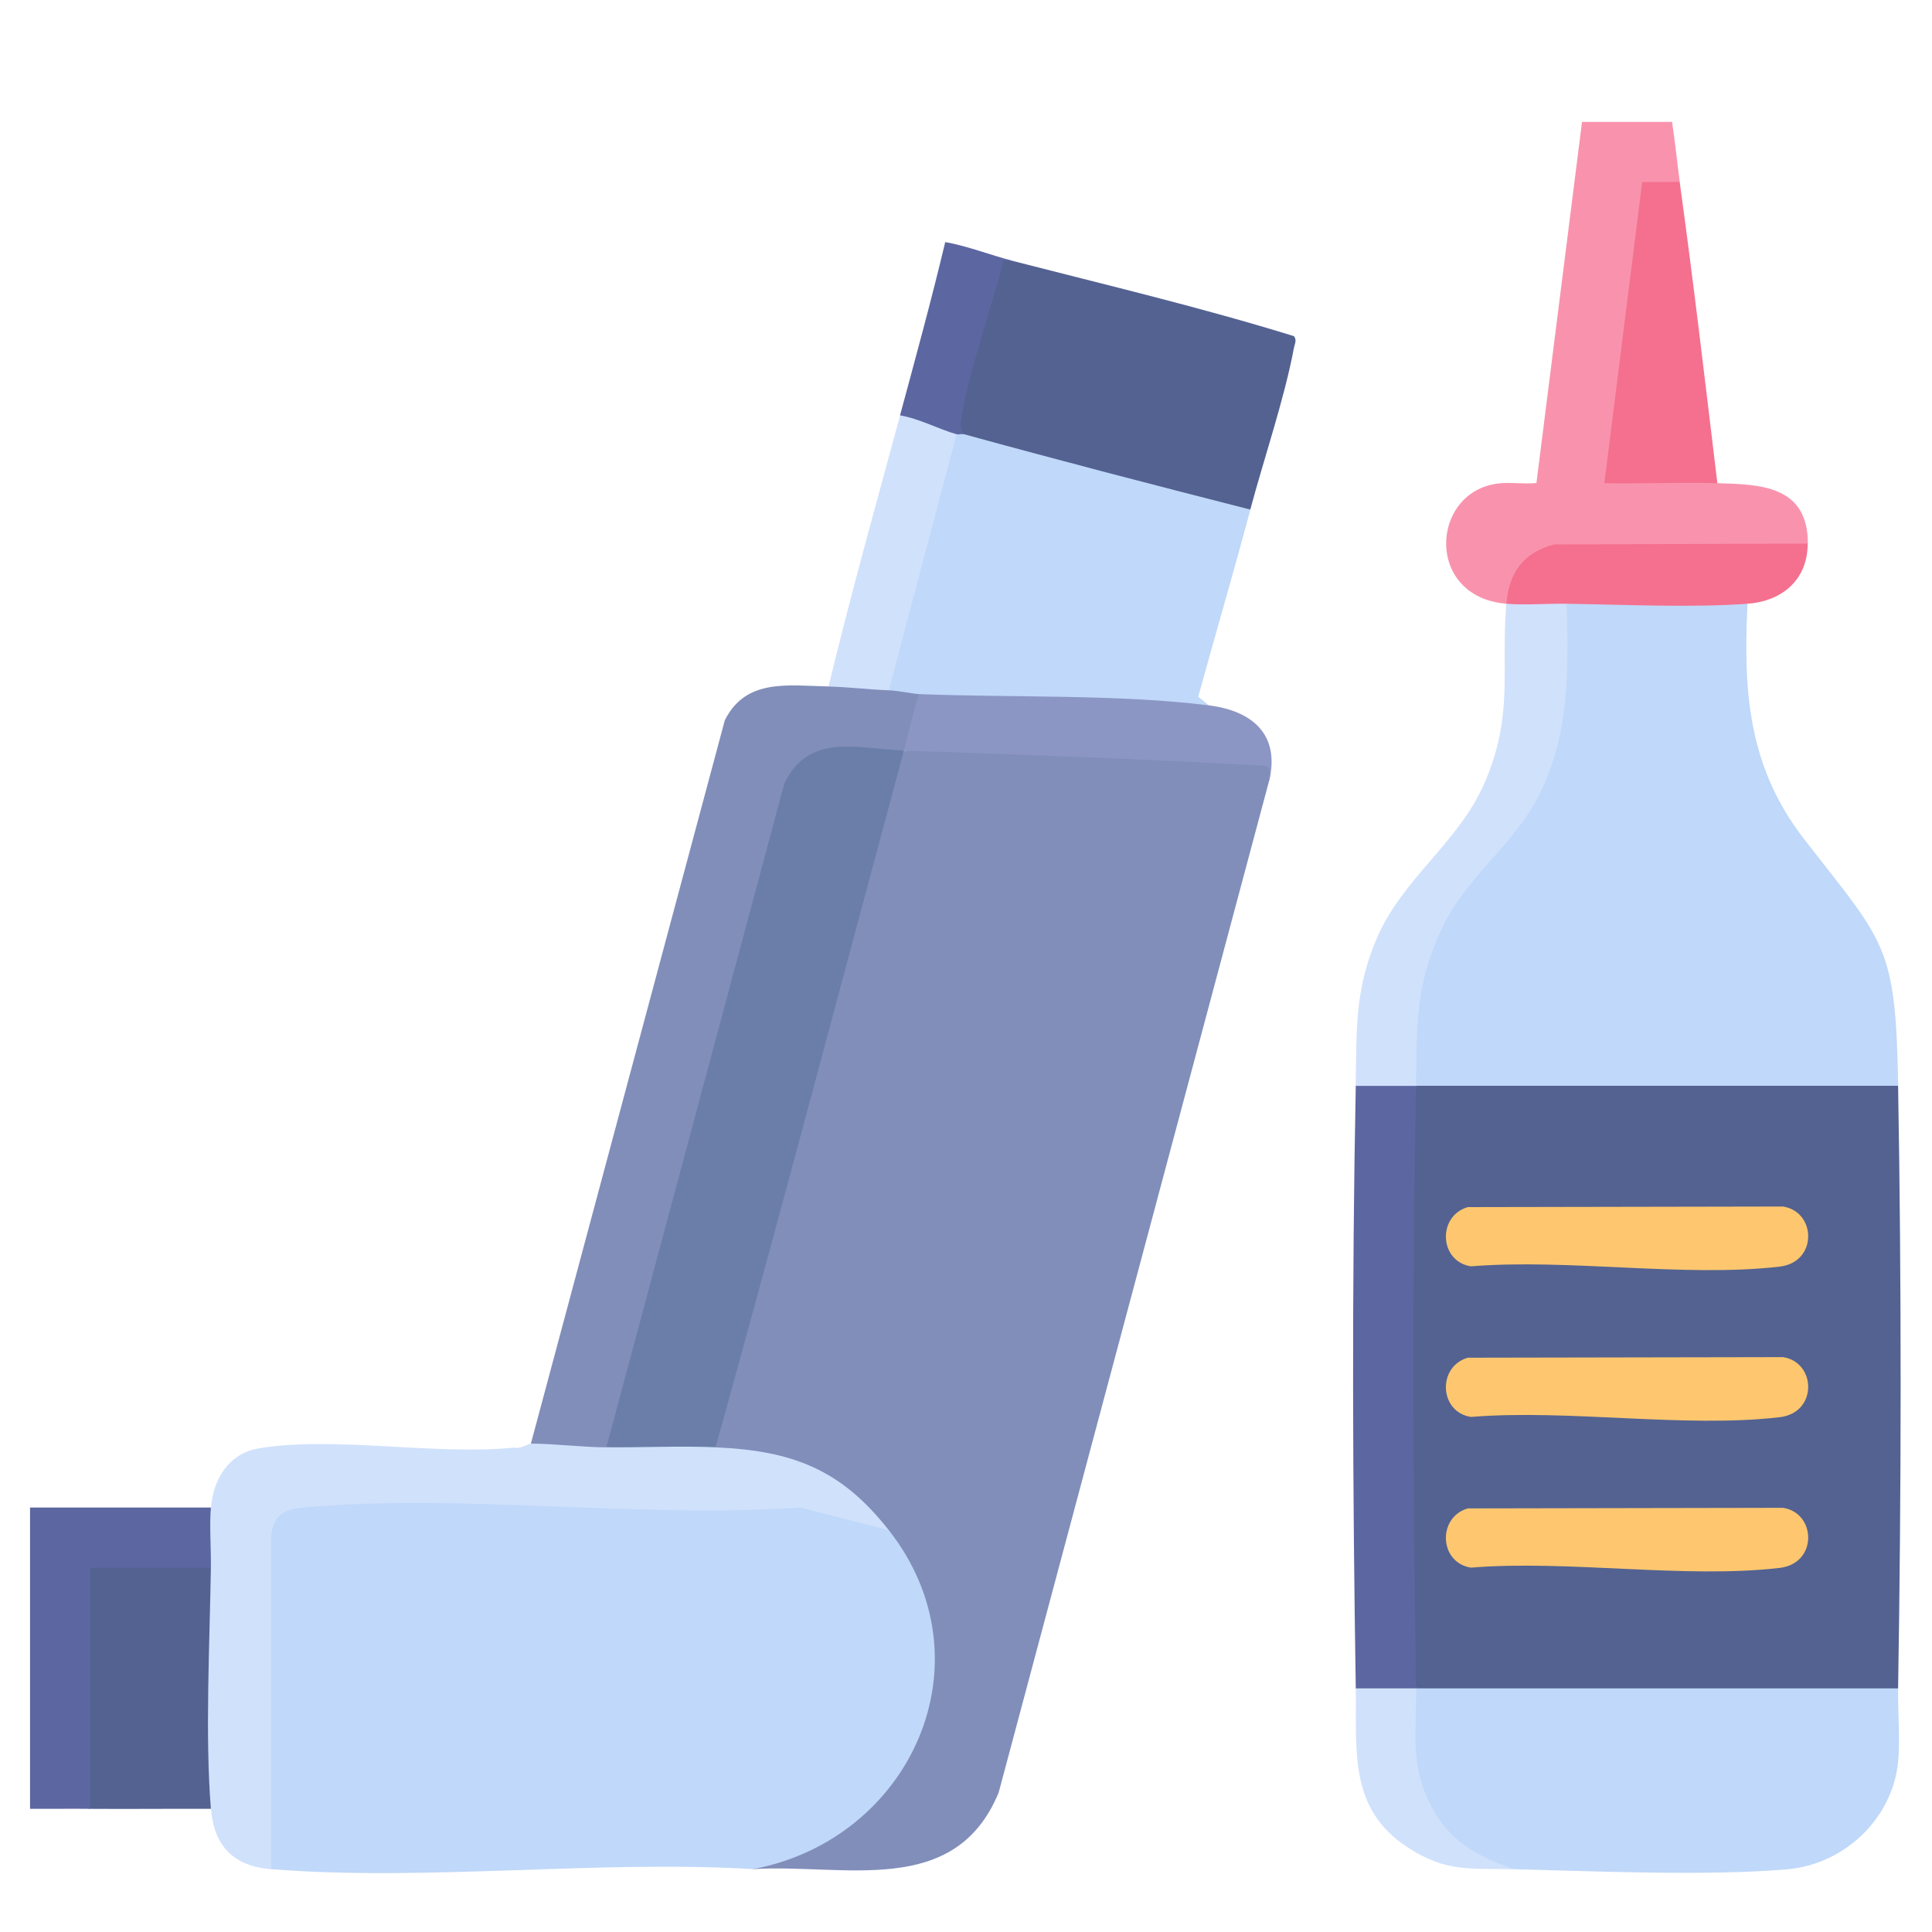 <?xml version="1.0" encoding="UTF-8"?>
<svg id="Layer_4" data-name="Layer 4" xmlns="http://www.w3.org/2000/svg" viewBox="0 0 200 200">
  <defs>
    <style>
      .cls-1 {
        fill: #c0d8f9;
      }

      .cls-2 {
        fill: #d0e1fc;
      }

      .cls-3 {
        fill: #f993ad;
      }

      .cls-4 {
        fill: #536291;
      }

      .cls-5 {
        fill: #6a7ea9;
      }

      .cls-6 {
        fill: #f4708e;
      }

      .cls-7 {
        fill: #fec76f;
      }

      .cls-8 {
        fill: #818eba;
      }

      .cls-9 {
        fill: #5c66a1;
      }

      .cls-10 {
        fill: #8c96c4;
      }
    </style>
  </defs>
  <path class="cls-8" d="M93.57,77.7c12.57-.52,25.12-.24,37.67.86.29.75.33,1.51.14,2.26l-28,104.75c-4.54,10.97-15.97,7.34-25.41,7.92l.82-.97c14.71-3.27,22.38-20.27,13.21-32.82v-1.3s-1.86-1.1-1.86-1.1c-3.92-4.42-9.24-6.45-15.08-6.65l-1-.83c.74-4.09,1.49-8.19,2.56-12.21,4.25-16.04,8.57-32.09,12.96-48.09,1.1-4.01,2.54-7.92,3.98-11.82Z"/>
  <path class="cls-4" d="M196.49,112.4c.36,20.57.34,41.8,0,62.38l-.27.78h-49.15l-.48-.78c-.22-1.08-.42-2.16-.57-3.25s-.29-2.17-.3-3.26c-.27-16.44-.32-32.93-.02-49.37.02-1.09.16-2.17.31-3.26s.36-2.17.58-3.24l.27-.78h49.15l.48.78Z"/>
  <path class="cls-1" d="M92.01,158.4c10.67,13.61,2.3,31.99-14.04,35.09-16.18-.97-33.9,1.3-49.9,0l-.78-.27v-34.3c.21-2.38,1.71-3.49,4-3.65,5.94-.43,11.87-.61,17.83-.39,11.26.64,22.52.77,33.78.4,3.33.51,6.37,1.55,9.1,3.12Z"/>
  <path class="cls-1" d="M180.9,62.5c-.45,9.17.1,16.93,5.86,24.36,8.4,10.84,9.48,10.85,9.74,25.54h-49.9l-.76-.97c-.19-7.23.87-14.52,5.69-20.26,7.99-7.52,10.89-16.63,9.91-27.51l.75-1.17c.23-.19.46-.37.72-.51.74-.38,14.49-.34,16.54-.18.55.04,1.02.37,1.45.69Z"/>
  <path class="cls-1" d="M196.49,174.78c-.04,2.43.23,5.25,0,7.6-.58,5.92-5.6,10.62-11.48,11.13-8.32.71-19.73.2-28.28-.01-6.58-.39-10.16-5.62-10.89-11.79-.23-1.93-.45-5.61.76-6.93h49.9Z"/>
  <path class="cls-1" d="M99.81,44.95c10.09,1.53,20.1,4.13,29.63,7.8-1.73,6.46-3.62,12.91-5.4,19.37l1.11.91-2.06.55c-9.01-.46-18.01-.85-26.98-1.17l-.98-.56c-.43,1.07-3.03.77-3.12-.39-.29-.11-.71-.34-.66-.55,1.74-7.54,3.92-16.18,6.23-23.55.11-1.47.59-2.27,1.44-2.41.03-1,.29-1,.78,0Z"/>
  <path class="cls-8" d="M85.77,71.07c1.4-1.2,4.89-.87,6.24.39,1.13.05,2.43.36,3.12.39.65,1.85-.01,4.62-1.56,5.85l-.55.76c-5.19-1.36-8.89-.38-11.11,2.95l-18.27,68.15-.88.26c-1.79,1.21-6.04.87-7.8-.39l20.07-74.86c2.17-4.38,6.58-3.59,10.72-3.51Z"/>
  <path class="cls-2" d="M62.77,149.83c3.31-1.22,8.08-1.37,11.31,0,7.96.34,13,2.28,17.93,8.58l-9.15-2.35c-16.58,1.16-35.16-1.5-51.49,0-1.99.18-3.06.83-3.3,2.93v34.51c-3.86-.31-5.91-2.36-6.23-6.24-.22-.22-.42-.45-.57-.7s-.29-.49-.31-.74c-.48-7.53-.23-15.32.35-22.77l.53-.74c-1.2-1.32-1.35-5.02,0-6.24.24-2.96,1.84-5.62,4.97-6.14,7.72-1.3,18.41.76,26.44-.08.55.2,1.43-.41,1.73-.41,2.39.01,5.23.37,7.8.39Z"/>
  <path class="cls-4" d="M104.87,27.02c9.72,2.5,19.49,4.81,29.08,7.78.32.41.08.78,0,1.19-.95,5.15-3.12,11.53-4.52,16.76-9.89-2.52-19.79-5.09-29.63-7.8-.76-.18-1.26-.48-1.12-1.29,1.19-5.71,2.69-11.35,4.49-16.92l1.69.27Z"/>
  <path class="cls-3" d="M155.95,62.5c-8.43-.68-7.91-11.5-.94-12.44,1.33-.18,2.71.08,4.04-.06l4.72-37.38h9.32c.32,2.06.52,4.15.8,6.22-.44.8-1.51,1.08-3.2.84l-3.7,29.41c3.22.05,6.47.18,9.74.39l1.06.54c4.44.12,9.36.25,9.36,6.24l-.36.78-25.75.08c-2.42.58-3.96,2.37-4.24,4.84l-.84.54Z"/>
  <path class="cls-9" d="M146.59,112.4c-.41,20.55-.31,41.81,0,62.38-.64,1.28-5.48,1.22-6.24,0-.33-20.55-.41-41.84,0-62.38.64-1.28,5.48-1.22,6.24,0Z"/>
  <path class="cls-4" d="M21.83,162.3c-.12,7.73-.61,17.41,0,24.95-4.15-.02-8.32.03-12.48,0-.31-.03-.77-.15-.78-.36-.26-8.22-.07-16.79.28-24.95.54-.61,10.78-.52,12.41-.41l.57.78Z"/>
  <path class="cls-2" d="M162.18,62.5c.17,6.93.34,13.28-2.78,19.64-2.6,5.31-7.62,8.58-10.16,14.02-2.77,5.93-2.54,9.92-2.66,16.25h-6.24c.11-5.7-.14-9.77,2.15-15.2,2.64-6.24,8.49-9.96,11.17-16.12,3.06-7.02,1.7-11.56,2.27-18.59,1.38-1.09,4.93-1.22,6.24,0Z"/>
  <path class="cls-9" d="M21.83,156.06c-.16,1.98.03,4.21,0,6.24h-12.48s0,24.95,0,24.95c-2.07-.02-4.16.01-6.24,0v-31.19h18.71Z"/>
  <path class="cls-6" d="M173.88,18.83c1.43,10.37,2.65,20.79,3.9,31.19-3.89-.11-7.81.08-11.7,0l3.92-31.17,3.88-.02Z"/>
  <path class="cls-10" d="M125.15,73.02c4.53.57,7.36,3.04,6.24,7.8-.17-.59.54-1.5-.58-1.56-12.4-.69-24.82-1.15-37.24-1.56.52-1.94.94-3.93,1.56-5.85,9.63.39,20.56-.01,30.02,1.17Z"/>
  <path class="cls-6" d="M187.13,56.26c0,3.8-2.68,5.98-6.24,6.24-5.76.42-12.83.09-18.71,0-2.03-.03-4.26.16-6.24,0,.26-3.22,1.77-5.33,4.97-6.14l26.22-.09Z"/>
  <path class="cls-2" d="M99.03,44.95l-7.02,26.51c-2.07-.08-4.29-.35-6.24-.39,2.27-9.4,4.88-18.75,7.41-28.07,1.16-1.16,5.35.52,5.85,1.95Z"/>
  <path class="cls-9" d="M104.87,27.02c-1.44-.14-.96-.07-1.22.9-1.24,4.61-3.33,10.56-4.08,15.07-.12.74-.28,1.3.23,1.96-.22-.06-.56.06-.78,0-1.77-.49-3.88-1.63-5.85-1.95,1.61-5.96,3.25-11.93,4.68-17.94,2.39.43,4.68,1.35,7.01,1.95Z"/>
  <path class="cls-2" d="M146.59,174.78c.07,4.91-.71,8.29,1.88,12.74,1.98,3.4,4.68,4.69,8.25,5.98-4.43-.11-6.94.35-10.88-2.18-6.28-4.03-5.38-10.03-5.49-16.54h6.24Z"/>
  <path class="cls-5" d="M93.57,77.7c-6.47,24.04-12.83,48.14-19.49,72.12-3.74-.16-7.56.04-11.31,0l18.42-68.71c2.57-5.37,7.75-3.57,12.37-3.42Z"/>
  <path class="cls-7" d="M151.94,124.96l32.64-.06c3.46.54,3.6,5.77-.36,6.22-9.85,1.14-21.87-.85-31.95-.03-3.29-.51-3.5-5.2-.33-6.13Z"/>
  <path class="cls-7" d="M151.94,140.55l32.64-.06c3.46.54,3.6,5.77-.36,6.22-9.85,1.14-21.87-.85-31.95-.03-3.29-.51-3.5-5.2-.33-6.13Z"/>
  <path class="cls-7" d="M151.94,156.15l32.64-.06c3.46.54,3.6,5.77-.36,6.22-9.85,1.14-21.87-.85-31.95-.03-3.29-.51-3.5-5.2-.33-6.13Z"/>
</svg>